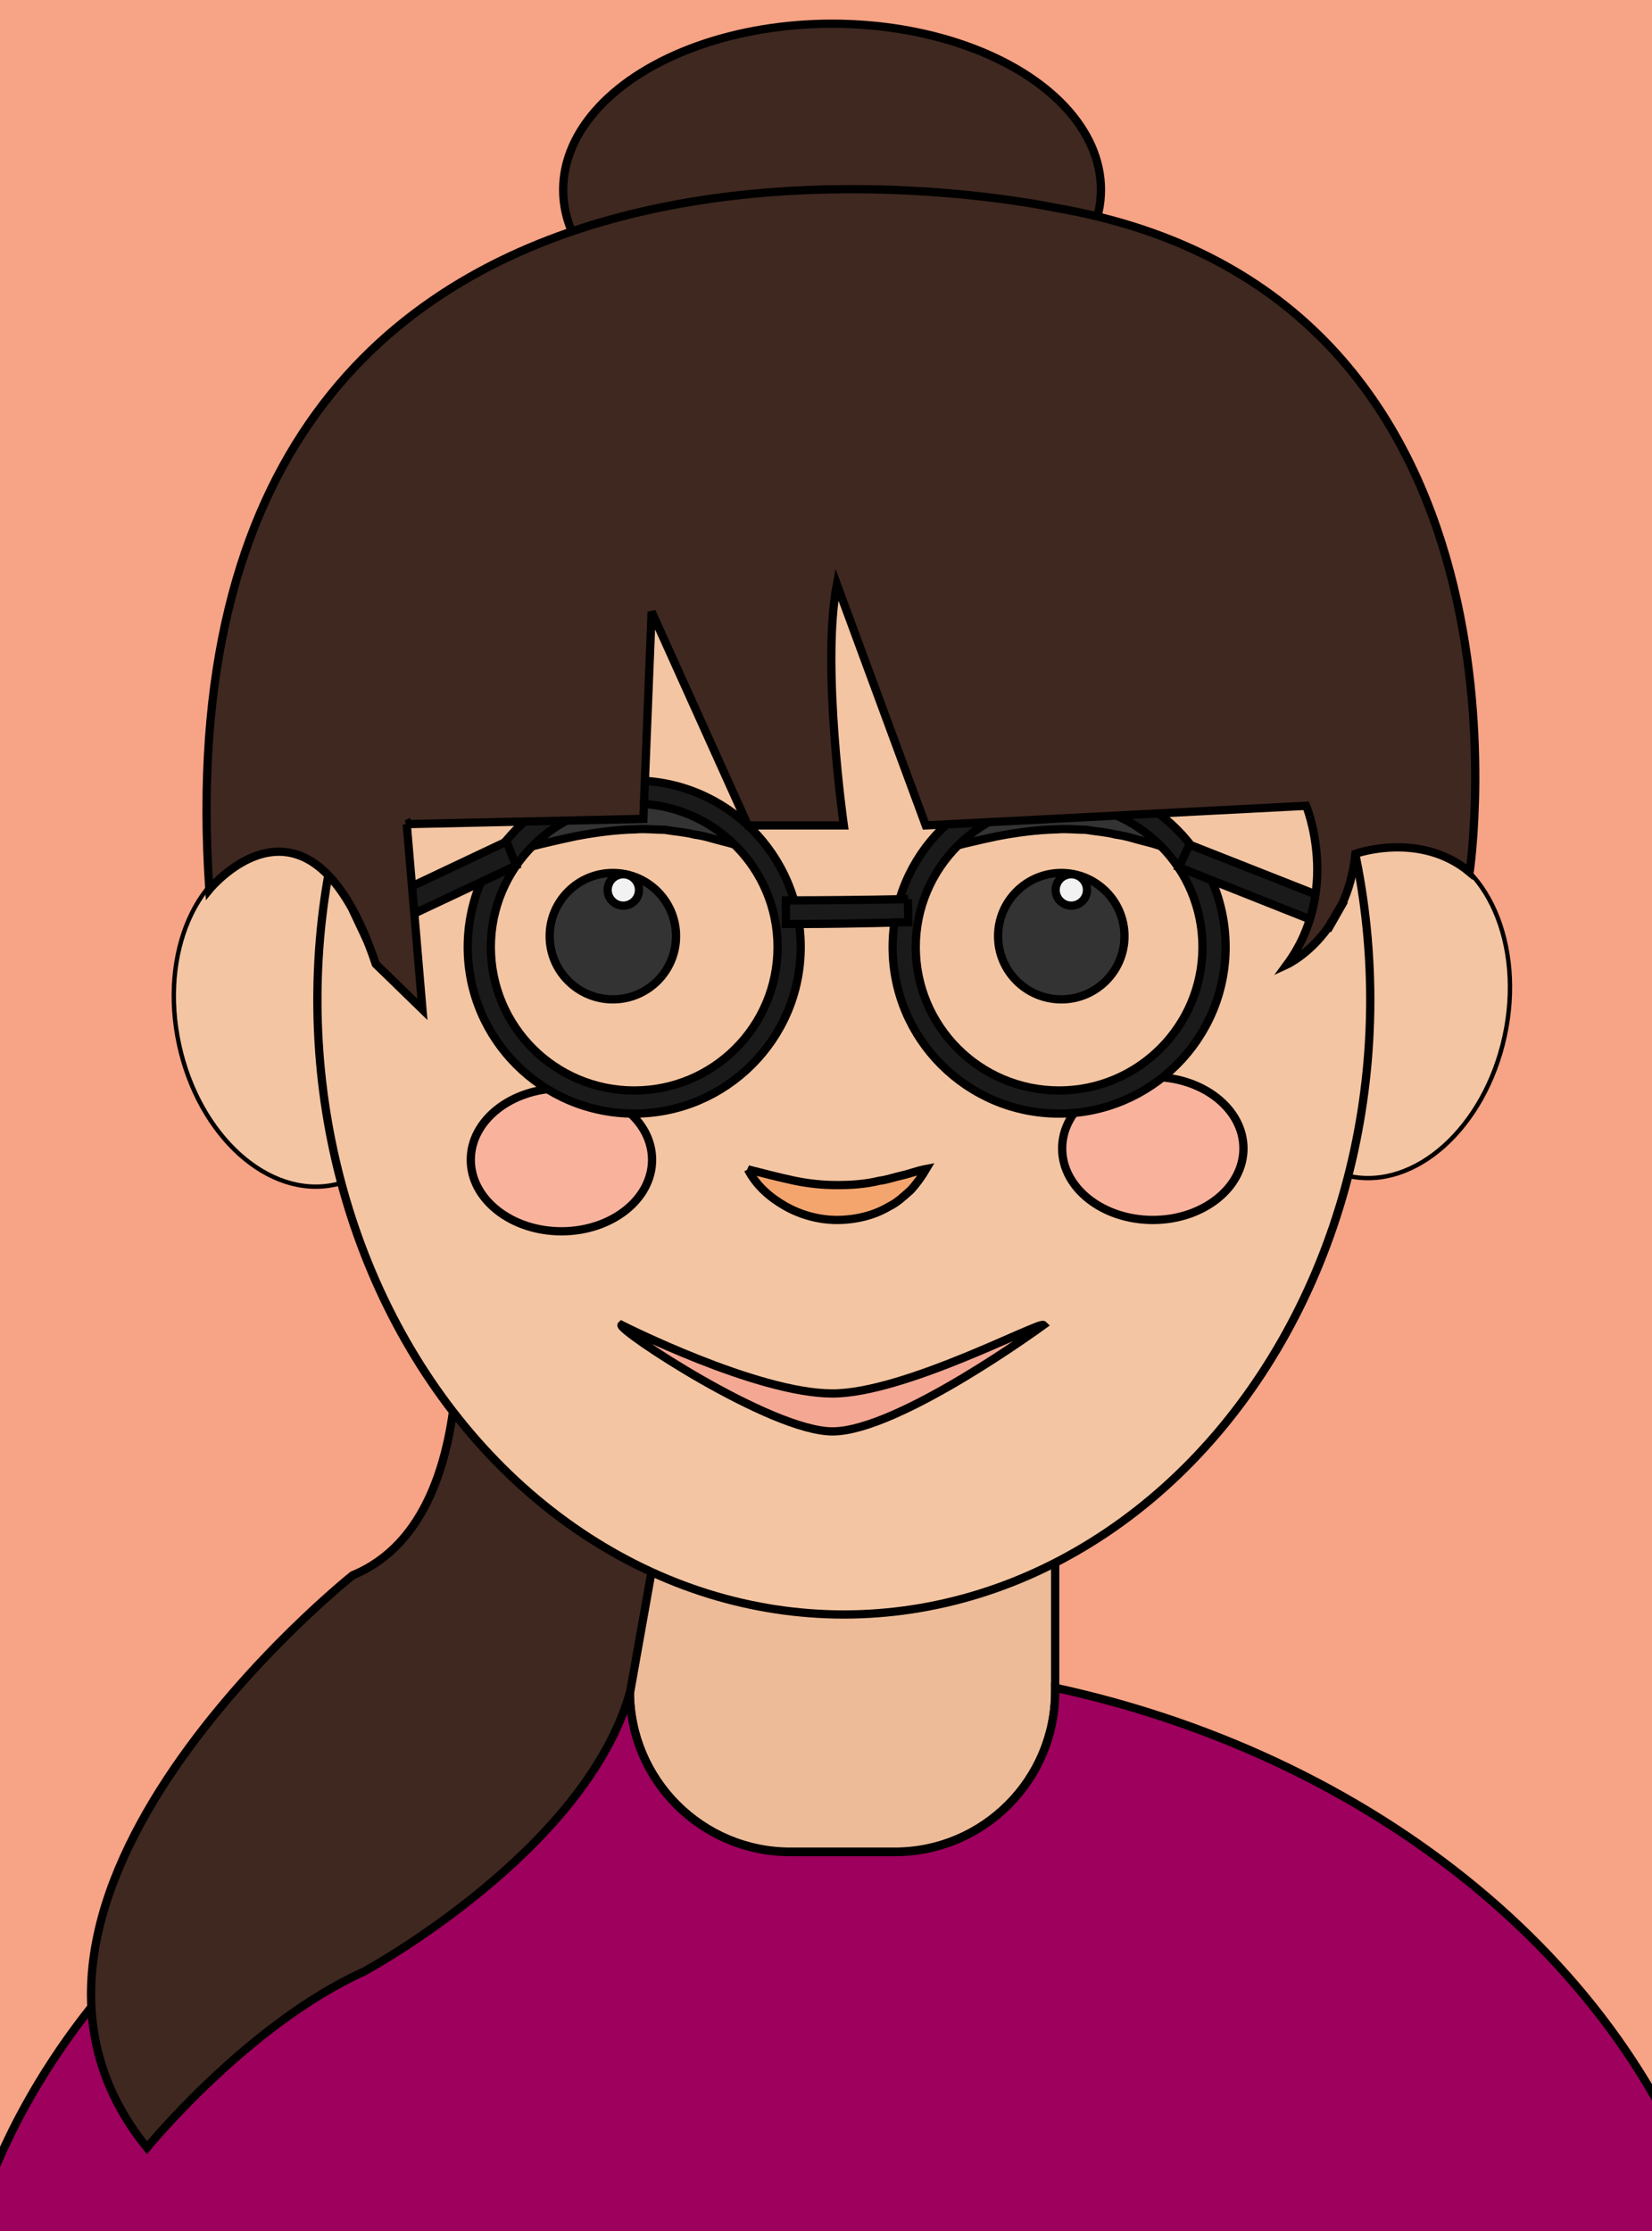 <svg width="200" height="270" xmlns="http://www.w3.org/2000/svg">

 <g>
  <title>background</title>
  <rect fill="#f7a385" id="canvas_background" height="272" width="202" y="-1" x="-1"/>
 </g>
 <g>
  <title>Layer 1</title>
  <g stroke="null" id="XMLID_220_">
   <g stroke="null" id="XMLID_257_">
    <path stroke="null" id="XMLID_260_" fill="#EDBB98" d="m108.331,224.092l-12.662,0c-10.71,0 -19.416,-8.705 -19.416,-19.416l0,-28.121c0,-10.71 8.705,-19.416 19.416,-19.416l12.662,0c10.71,0 19.416,8.705 19.416,19.416l0,28.121c0,10.71 -8.705,19.416 -19.416,19.416z"/>
    <path stroke="null" id="XMLID_259_" fill="#9E005D" d="m127.747,204.254l0,0.475c0,10.71 -8.705,19.416 -19.416,19.416l-12.662,0c-10.71,0 -19.416,-8.705 -19.416,-19.416l0,-0.475c-40.467,8.758 -71.912,35.666 -80.353,68.535c-0.106,0.475 53.551,0 106.1,0c52.549,0 106.206,0.475 106.1,0c-8.442,-32.869 -39.939,-59.777 -80.353,-68.535z"/>
    <path stroke="null" id="XMLID_258_" fill="#110102" d="m107.329,234.221"/>
   </g>
   <path stroke="null" id="XMLID_256_" fill="#3F2820" d="m54.411,149.014c0,0 6.12,34.294 -11.713,41.628c0,0 -49.278,39.253 -24.903,69.274c0,0 12.188,-14.931 26.274,-21.315c0,0 26.855,-14.509 32.236,-33.925l5.593,-31.445l-27.488,-24.217z"/>
   <ellipse stroke="null" transform="matrix(0.516,0.112,-0.112,0.516,197.289,147.81) " ry="38.9" rx="28.1" id="XMLID_255_" fill="#F4C5A2" cy="-35.394" cx="-65.101"/>
   <ellipse stroke="null" transform="matrix(-0.516,0.112,-0.112,-0.516,330.177,411.68) " ry="38.9" rx="28.1" id="XMLID_254_" fill="#F4C5A2" cy="651.852" cx="428.268"/>
   <ellipse stroke="null" ry="74.391" rx="63.734" id="XMLID_253_" fill="#F4C5A2" cy="120.999" cx="102.158"/>
   <g stroke="null" id="XMLID_242_">
    <g stroke="null" id="XMLID_248_">
     <path stroke="null" id="XMLID_252_" fill="#333333" d="m112.71,103.113c1.477,-2.585 3.799,-4.537 6.384,-6.015c2.585,-1.425 5.593,-2.269 8.705,-2.374c1.53,-0.106 3.113,0.158 4.59,0.422c1.477,0.475 2.955,0.844 4.274,1.688c1.372,0.686 2.532,1.688 3.588,2.691c0.58,0.475 1.002,1.108 1.425,1.688c0.422,0.58 0.844,1.213 1.213,1.847c-1.53,-0.317 -2.744,-0.844 -4.063,-1.161c-1.319,-0.317 -2.48,-0.739 -3.746,-0.897c-1.213,-0.317 -2.427,-0.369 -3.588,-0.58c-1.213,0 -2.374,-0.158 -3.535,-0.053c-2.374,0.053 -4.801,0.369 -7.281,0.844c-2.532,0.528 -5.065,1.161 -7.967,1.899z"/>
     <g stroke="null" id="XMLID_249_">
      <circle stroke="null" r="7.65" id="XMLID_251_" fill="#333333" cy="113.296" cx="128.485"/>
      <circle stroke="null" r="1.899" id="XMLID_250_" fill="#F2F2F2" cy="107.703" cx="129.699"/>
     </g>
    </g>
    <g stroke="null" id="XMLID_243_">
     <path stroke="null" id="XMLID_247_" fill="#333333" d="m61.691,103.113c1.477,-2.585 3.799,-4.537 6.384,-6.015c2.585,-1.425 5.593,-2.269 8.705,-2.374c1.53,-0.106 3.113,0.158 4.59,0.422c1.477,0.475 2.955,0.844 4.274,1.688c1.372,0.686 2.532,1.688 3.588,2.691c0.58,0.475 1.002,1.108 1.425,1.688c0.422,0.58 0.844,1.213 1.213,1.847c-1.53,-0.317 -2.744,-0.844 -4.063,-1.161c-1.319,-0.317 -2.48,-0.739 -3.746,-0.897c-1.213,-0.317 -2.427,-0.369 -3.588,-0.58c-1.213,0 -2.374,-0.158 -3.535,-0.053c-2.374,0.053 -4.801,0.369 -7.281,0.844c-2.532,0.528 -5.118,1.161 -7.967,1.899z"/>
     <g stroke="null" id="XMLID_244_">
      <circle stroke="null" r="7.65" id="XMLID_246_" fill="#333333" cy="113.296" cx="74.196"/>
      <circle stroke="null" r="1.899" id="XMLID_245_" fill="#F2F2F2" cy="107.703" cx="75.462"/>
     </g>
    </g>
   </g>
   <path stroke="null" id="XMLID_241_" fill="#F4A56E" d="m90.551,141.522c2.058,0.528 3.904,1.002 5.645,1.372c1.794,0.369 3.482,0.528 5.17,0.528c1.688,0 3.377,-0.106 5.118,-0.528c0.897,-0.106 1.741,-0.422 2.691,-0.633c0.95,-0.211 1.847,-0.58 2.955,-0.791c-0.528,0.897 -1.161,1.794 -1.899,2.585c-0.791,0.686 -1.583,1.477 -2.585,1.952c-1.847,1.108 -4.115,1.636 -6.331,1.636c-2.216,0 -4.432,-0.633 -6.278,-1.688c-1.847,-1.055 -3.482,-2.48 -4.485,-4.432z"/>
   <ellipse stroke="null" ry="8.653" rx="10.974" id="XMLID_240_" fill="#F9B39D" cy="138.99" cx="139.565"/>
   <ellipse stroke="null" ry="8.653" rx="10.974" id="XMLID_239_" fill="#F9B39D" cy="140.362" cx="67.97"/>
   <g stroke="null" id="XMLID_235_">
    <path stroke="null" id="XMLID_236_" fill="#1A1A1A" d="m128.222,134.769c-11.132,0 -20.154,-9.022 -20.154,-20.154s9.022,-20.154 20.154,-20.154c11.132,0 20.154,9.022 20.154,20.154s-9.075,20.154 -20.154,20.154zm0,-37.512c-9.55,0 -17.358,7.756 -17.358,17.358s7.756,17.358 17.358,17.358c9.55,0 17.358,-7.756 17.358,-17.358s-7.808,-17.358 -17.358,-17.358z"/>
   </g>
   <g stroke="null" id="XMLID_231_">
    <path stroke="null" id="XMLID_232_" fill="#1A1A1A" d="m76.781,134.769c-11.132,0 -20.154,-9.022 -20.154,-20.154s9.022,-20.154 20.154,-20.154c11.132,0 20.154,9.022 20.154,20.154s-9.075,20.154 -20.154,20.154zm0,-37.512c-9.55,0 -17.358,7.756 -17.358,17.358s7.756,17.358 17.358,17.358s17.358,-7.756 17.358,-17.358s-7.808,-17.358 -17.358,-17.358z"/>
   </g>
   <g stroke="null" id="XMLID_229_">
    <path stroke="null" id="XMLID_230_" fill="#1A1A1A" d="m109.914,108.811c-4.801,0.106 -11.449,0.158 -14.773,0.158l0,2.849c0.58,0 1.213,0 1.952,0c2.744,0 6.806,-0.053 12.873,-0.211l-0.053,-2.796z"/>
   </g>
   <g stroke="null" id="XMLID_227_">
    <polygon stroke="null" points="160.933,112.188 142.731,104.96 143.997,102.216 162.463,109.497 " id="XMLID_228_" fill="#1A1A1A"/>
   </g>
   <g stroke="null" id="XMLID_225_">
    <polygon stroke="null" points="44.228,113.349 42.909,110.552 61.322,101.847 62.483,104.749 " id="XMLID_226_" fill="#1A1A1A"/>
   </g>
   <g stroke="null" id="XMLID_223_">
    <path stroke="null" id="XMLID_224_" fill="#F4A792" d="m126.322,160.358c-0.475,-0.475 -16.83,8.283 -25.536,8.283c-9.18,0 -25.536,-8.283 -25.536,-8.283c-0.58,0.528 18.044,12.873 25.536,12.873c7.967,0 25.536,-12.873 25.536,-12.873z"/>
   </g>
   <ellipse stroke="null" ry="20.102" rx="32.553" id="XMLID_222_" fill="#3F2820" cy="22.971" cx="100.734"/>
   <path stroke="null" id="XMLID_221_" fill="#3F2820" d="m49.24,99.737l28.649,-0.633l1.002,-25.061l11.66,25.852l11.607,0c0,0 -2.744,-19.31 -0.844,-29.176l10.763,29.176l46.059,-2.374c0,0 4.221,10.288 -2.321,19.205c0,0 2.744,-1.266 5.065,-4.59c0.211,-0.422 0.475,-0.791 0.739,-1.266c0.264,-0.475 0.528,-0.897 0.844,-1.425c0.791,-1.688 1.372,-3.693 1.636,-6.12c0,0 7.808,-2.796 13.823,2.216c0,0 10.394,-70.065 -50.227,-80.406c0,0 -109.477,-23.636 -102.354,82.516c0,0 12.135,-14.878 20.154,9.022l5.645,5.487l-1.899,-22.423z"/>
  </g>
 </g>
</svg>